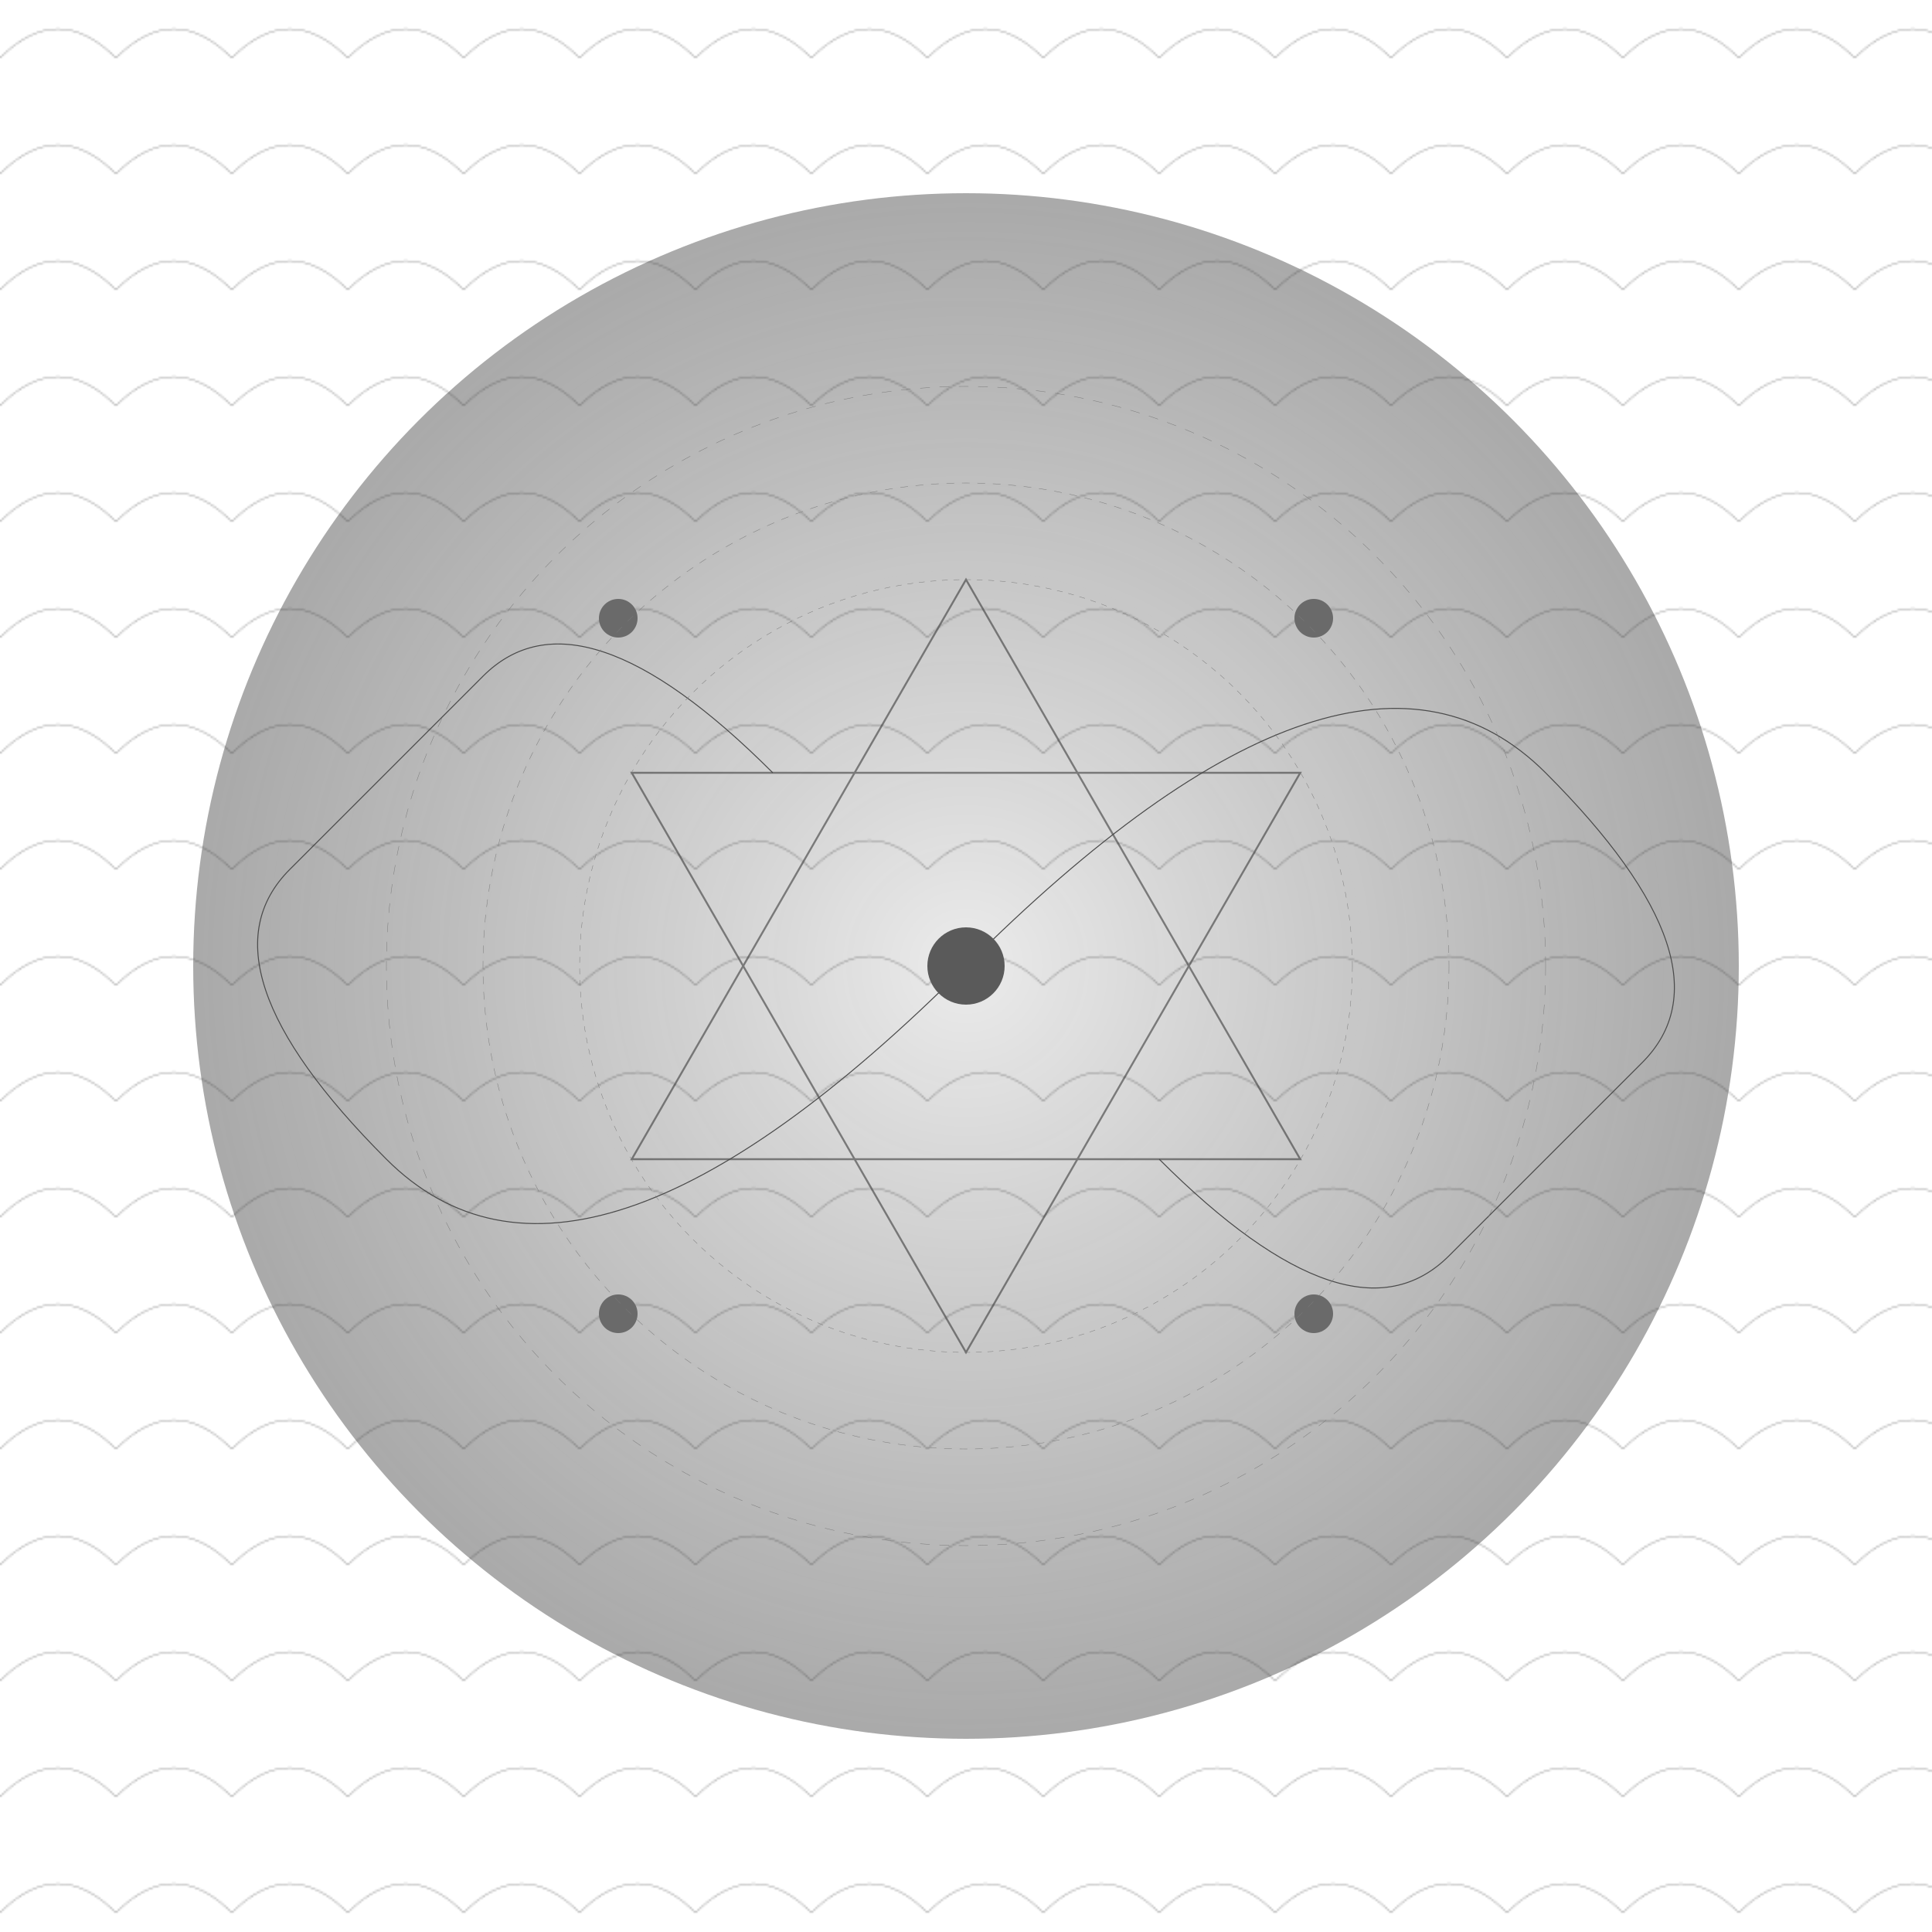 <svg viewBox="0 0 1000 1000" xmlns="http://www.w3.org/2000/svg">
    <defs>
        <!-- Deep Field Patterns -->
        <radialGradient id="consciousnessCore" cx="50%" cy="50%" r="50%">
            <stop offset="0%" style="stop-color:#050505;stop-opacity:0.1"/>
            <stop offset="50%" style="stop-color:#1a1a1a;stop-opacity:0.3"/>
            <stop offset="100%" style="stop-color:#2a2a2a;stop-opacity:0.5"/>
        </radialGradient>
        
        <!-- Thought Wave Interference -->
        <pattern id="thoughtField" width="60" height="60" patternUnits="userSpaceOnUse">
            <path d="M 0,30 Q 30,0 60,30" fill="none" stroke="#1a1a1a" stroke-width="0.2">
                <animate attributeName="d" 
                    values="M 0,30 Q 30,0 60,30; M 0,30 Q 30,60 60,30; M 0,30 Q 30,0 60,30" 
                    dur="10s" repeatCount="indefinite"/>
            </path>
        </pattern>
    </defs>

    <!-- Universal Field Layer -->
    <rect width="1000" height="1000" fill="url(#thoughtField)"/>
    
    <!-- Core Consciousness Structure -->
    <g transform="translate(500 500)">
        <!-- Primary Field -->
        <circle r="400" fill="url(#consciousnessCore)" opacity="0.8"/>
        
        <!-- Merkaba Field (Universal Consciousness) -->
        <g stroke="#3a3a3a" fill="none" opacity="0.6">
            <path d="M 0,-200 L 173,100 L -173,100 Z">
                <animate attributeName="stroke-opacity" 
                    values="0.2;0.6;0.2" 
                    dur="8s" repeatCount="indefinite"/>
            </path>
            <path d="M 0,200 L 173,-100 L -173,-100 Z">
                <animate attributeName="stroke-opacity" 
                    values="0.2;0.6;0.2" 
                    dur="8s" repeatCount="indefinite"/>
            </path>
        </g>
        
        <!-- Consciousness Flow Patterns -->
        <g stroke="#4a4a4a" fill="none">
            <!-- Golden Spiral (Evolution of Awareness) -->
            <path d="M0,0 Q 200,-200 300,-100 T 350,50 T 250,150 T 100,100" 
                  stroke-width="0.5">
                <animate attributeName="stroke-opacity" 
                    values="0.3;0.7;0.3" 
                    dur="12s" repeatCount="indefinite"/>
            </path>
            <path d="M0,0 Q -200,200 -300,100 T -350,-50 T -250,-150 T -100,-100" 
                  stroke-width="0.5">
                <animate attributeName="stroke-opacity" 
                    values="0.3;0.7;0.3" 
                    dur="12s" repeatCount="indefinite"/>
            </path>
        </g>

        <!-- Awareness Nodes -->
        <g>
            <!-- Central Unity Point -->
            <circle cx="0" cy="0" r="20" fill="#5a5a5a">
                <animate attributeName="r" 
                    values="20;25;20" 
                    dur="6s" repeatCount="indefinite"/>
            </circle>
            
            <!-- Harmonic Nodes -->
            <g>
                <circle cx="180" cy="-180" r="10" fill="#6a6a6a">
                    <animate attributeName="r" values="10;12;10" dur="4s" repeatCount="indefinite"/>
                </circle>
                <circle cx="-180" cy="-180" r="10" fill="#6a6a6a">
                    <animate attributeName="r" values="10;12;10" dur="4s" repeatCount="indefinite"/>
                </circle>
                <circle cx="180" cy="180" r="10" fill="#6a6a6a">
                    <animate attributeName="r" values="10;12;10" dur="4s" repeatCount="indefinite"/>
                </circle>
                <circle cx="-180" cy="180" r="10" fill="#6a6a6a">
                    <animate attributeName="r" values="10;12;10" dur="4s" repeatCount="indefinite"/>
                </circle>
            </g>
        </g>

        <!-- Field Resonance Patterns -->
        <g stroke="#7a7a7a" fill="none">
            <circle r="300" stroke-width="0.2" stroke-dasharray="5,5">
                <animate attributeName="stroke-opacity" 
                    values="0.2;0.5;0.2" 
                    dur="10s" repeatCount="indefinite"/>
            </circle>
            <circle r="250" stroke-width="0.2" stroke-dasharray="4,4">
                <animate attributeName="stroke-opacity" 
                    values="0.2;0.5;0.2" 
                    dur="10s" repeatCount="indefinite"/>
            </circle>
            <circle r="200" stroke-width="0.2" stroke-dasharray="3,3">
                <animate attributeName="stroke-opacity" 
                    values="0.2;0.5;0.2" 
                    dur="10s" repeatCount="indefinite"/>
            </circle>
        </g>
    </g>
</svg>